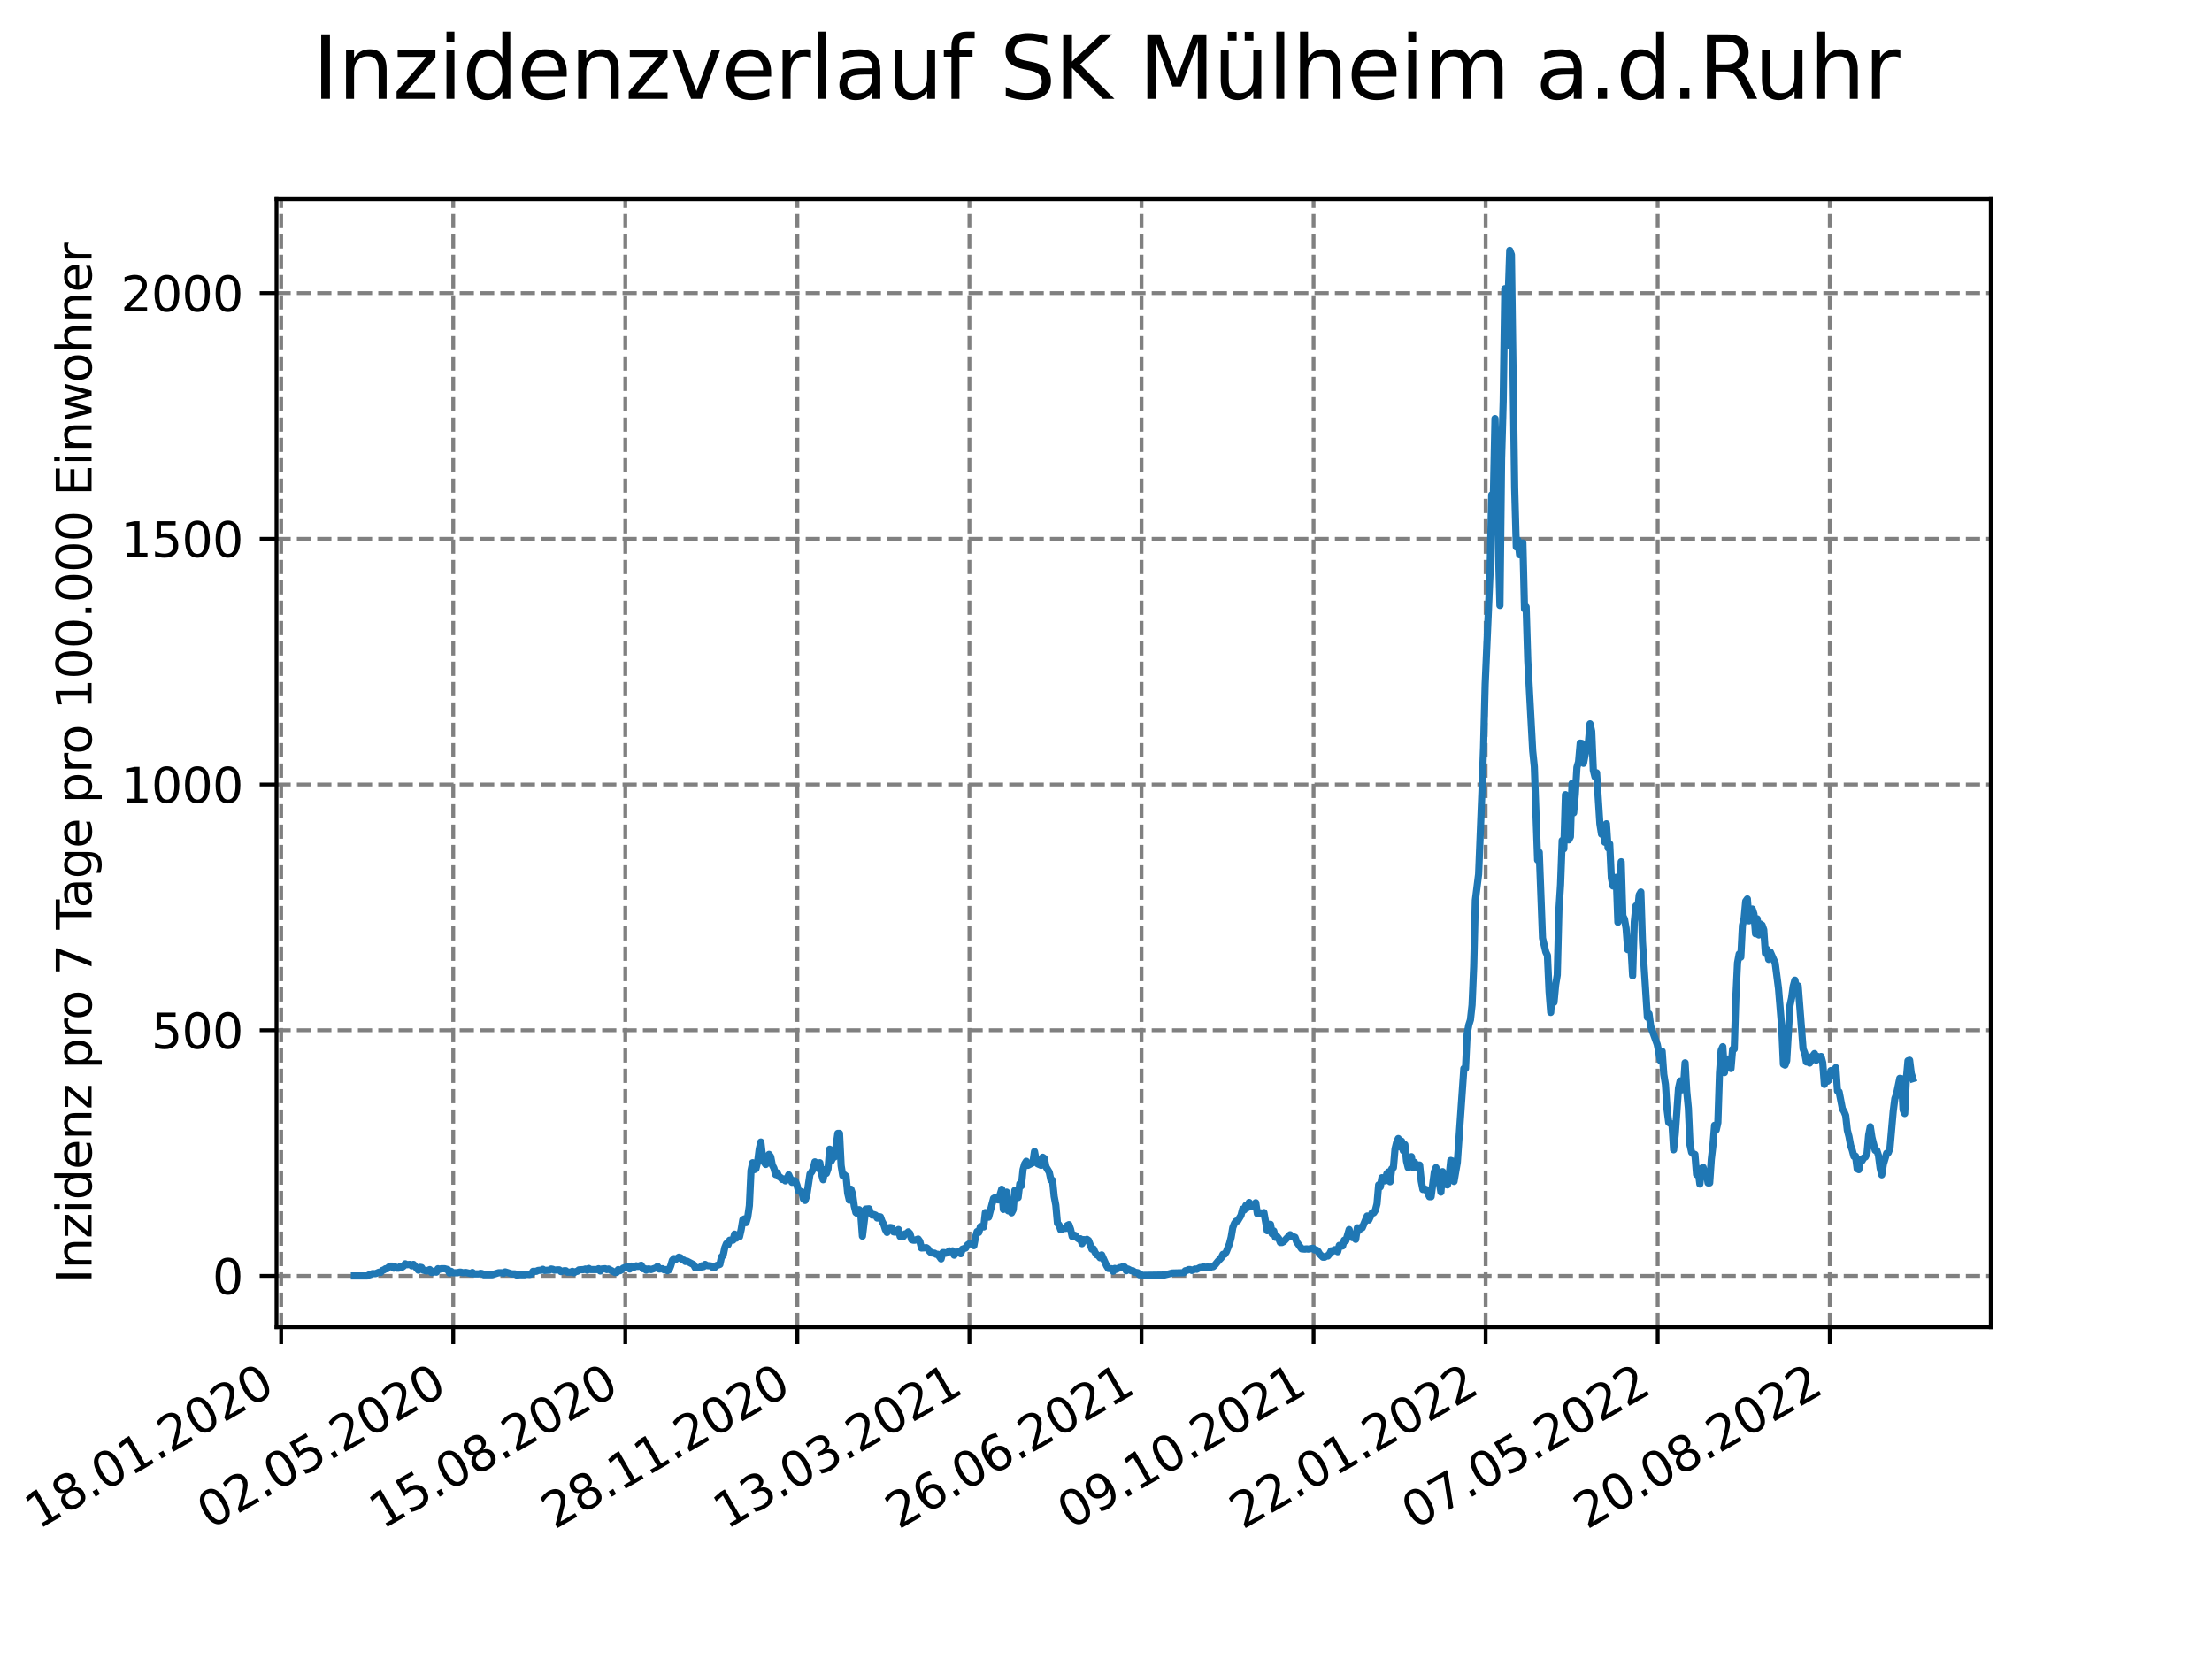 <?xml version="1.0" encoding="utf-8" standalone="no"?>
<!DOCTYPE svg PUBLIC "-//W3C//DTD SVG 1.1//EN"
  "http://www.w3.org/Graphics/SVG/1.1/DTD/svg11.dtd">
<svg xmlns:xlink="http://www.w3.org/1999/xlink" width="460.8pt" height="345.6pt" viewBox="0 0 460.8 345.6" xmlns="http://www.w3.org/2000/svg" version="1.1">
 <defs>
  <style type="text/css">*{stroke-linejoin: round; stroke-linecap: butt}</style>
 </defs>
 <g id="figure_1">
  <g id="patch_1">
   <path d="M 0 345.6 
L 460.8 345.6 
L 460.8 0 
L 0 0 
z
" style="fill: #ffffff"/>
  </g>
  <g id="axes_1">
   <g id="patch_2">
    <path d="M 57.6 276.48 
L 414.72 276.48 
L 414.72 41.472 
L 57.6 41.472 
z
" style="fill: #ffffff"/>
   </g>
   <g id="matplotlib.axis_1">
    <g id="xtick_1">
     <g id="line2d_1">
      <path d="M 58.57 276.48 
L 58.57 41.472 
" clip-path="url(#p2a1e060ae7)" style="fill: none; stroke-dasharray: 2.96,1.28; stroke-dashoffset: 0; stroke: #808080; stroke-width: 0.8"/>
     </g>
     <g id="line2d_2">
      <defs>
       <path id="m09765add6f" d="M 0 0 
L 0 3.5 
" style="stroke: #000000; stroke-width: 0.8"/>
      </defs>
      <g>
       <use xlink:href="#m09765add6f" x="58.57" y="276.48" style="stroke: #000000; stroke-width: 0.8"/>
      </g>
     </g>
     <g id="text_1">
      <!-- 18.01.2020 -->
      <g transform="translate(7.945 318.689) rotate(-30) scale(0.1 -0.1)">
       <defs>
        <path id="DejaVuSans-31" d="M 794 531 
L 1825 531 
L 1825 4091 
L 703 3866 
L 703 4441 
L 1819 4666 
L 2450 4666 
L 2450 531 
L 3481 531 
L 3481 0 
L 794 0 
L 794 531 
z
" transform="scale(0.016)"/>
        <path id="DejaVuSans-38" d="M 2034 2216 
Q 1584 2216 1326 1975 
Q 1069 1734 1069 1313 
Q 1069 891 1326 650 
Q 1584 409 2034 409 
Q 2484 409 2743 651 
Q 3003 894 3003 1313 
Q 3003 1734 2745 1975 
Q 2488 2216 2034 2216 
z
M 1403 2484 
Q 997 2584 770 2862 
Q 544 3141 544 3541 
Q 544 4100 942 4425 
Q 1341 4750 2034 4750 
Q 2731 4750 3128 4425 
Q 3525 4100 3525 3541 
Q 3525 3141 3298 2862 
Q 3072 2584 2669 2484 
Q 3125 2378 3379 2068 
Q 3634 1759 3634 1313 
Q 3634 634 3220 271 
Q 2806 -91 2034 -91 
Q 1263 -91 848 271 
Q 434 634 434 1313 
Q 434 1759 690 2068 
Q 947 2378 1403 2484 
z
M 1172 3481 
Q 1172 3119 1398 2916 
Q 1625 2713 2034 2713 
Q 2441 2713 2670 2916 
Q 2900 3119 2900 3481 
Q 2900 3844 2670 4047 
Q 2441 4250 2034 4250 
Q 1625 4250 1398 4047 
Q 1172 3844 1172 3481 
z
" transform="scale(0.016)"/>
        <path id="DejaVuSans-2e" d="M 684 794 
L 1344 794 
L 1344 0 
L 684 0 
L 684 794 
z
" transform="scale(0.016)"/>
        <path id="DejaVuSans-30" d="M 2034 4250 
Q 1547 4250 1301 3770 
Q 1056 3291 1056 2328 
Q 1056 1369 1301 889 
Q 1547 409 2034 409 
Q 2525 409 2770 889 
Q 3016 1369 3016 2328 
Q 3016 3291 2770 3770 
Q 2525 4250 2034 4250 
z
M 2034 4750 
Q 2819 4750 3233 4129 
Q 3647 3509 3647 2328 
Q 3647 1150 3233 529 
Q 2819 -91 2034 -91 
Q 1250 -91 836 529 
Q 422 1150 422 2328 
Q 422 3509 836 4129 
Q 1250 4750 2034 4750 
z
" transform="scale(0.016)"/>
        <path id="DejaVuSans-32" d="M 1228 531 
L 3431 531 
L 3431 0 
L 469 0 
L 469 531 
Q 828 903 1448 1529 
Q 2069 2156 2228 2338 
Q 2531 2678 2651 2914 
Q 2772 3150 2772 3378 
Q 2772 3750 2511 3984 
Q 2250 4219 1831 4219 
Q 1534 4219 1204 4116 
Q 875 4013 500 3803 
L 500 4441 
Q 881 4594 1212 4672 
Q 1544 4750 1819 4750 
Q 2544 4750 2975 4387 
Q 3406 4025 3406 3419 
Q 3406 3131 3298 2873 
Q 3191 2616 2906 2266 
Q 2828 2175 2409 1742 
Q 1991 1309 1228 531 
z
" transform="scale(0.016)"/>
       </defs>
       <use xlink:href="#DejaVuSans-31"/>
       <use xlink:href="#DejaVuSans-38" x="63.623"/>
       <use xlink:href="#DejaVuSans-2e" x="127.246"/>
       <use xlink:href="#DejaVuSans-30" x="159.033"/>
       <use xlink:href="#DejaVuSans-31" x="222.656"/>
       <use xlink:href="#DejaVuSans-2e" x="286.279"/>
       <use xlink:href="#DejaVuSans-32" x="318.066"/>
       <use xlink:href="#DejaVuSans-30" x="381.689"/>
       <use xlink:href="#DejaVuSans-32" x="445.312"/>
       <use xlink:href="#DejaVuSans-30" x="508.936"/>
      </g>
     </g>
    </g>
    <g id="xtick_2">
     <g id="line2d_3">
      <path d="M 94.415 276.48 
L 94.415 41.472 
" clip-path="url(#p2a1e060ae7)" style="fill: none; stroke-dasharray: 2.96,1.28; stroke-dashoffset: 0; stroke: #808080; stroke-width: 0.8"/>
     </g>
     <g id="line2d_4">
      <g>
       <use xlink:href="#m09765add6f" x="94.415" y="276.48" style="stroke: #000000; stroke-width: 0.8"/>
      </g>
     </g>
     <g id="text_2">
      <!-- 02.05.2020 -->
      <g transform="translate(43.79 318.689) rotate(-30) scale(0.1 -0.1)">
       <defs>
        <path id="DejaVuSans-35" d="M 691 4666 
L 3169 4666 
L 3169 4134 
L 1269 4134 
L 1269 2991 
Q 1406 3038 1543 3061 
Q 1681 3084 1819 3084 
Q 2600 3084 3056 2656 
Q 3513 2228 3513 1497 
Q 3513 744 3044 326 
Q 2575 -91 1722 -91 
Q 1428 -91 1123 -41 
Q 819 9 494 109 
L 494 744 
Q 775 591 1075 516 
Q 1375 441 1709 441 
Q 2250 441 2565 725 
Q 2881 1009 2881 1497 
Q 2881 1984 2565 2268 
Q 2250 2553 1709 2553 
Q 1456 2553 1204 2497 
Q 953 2441 691 2322 
L 691 4666 
z
" transform="scale(0.016)"/>
       </defs>
       <use xlink:href="#DejaVuSans-30"/>
       <use xlink:href="#DejaVuSans-32" x="63.623"/>
       <use xlink:href="#DejaVuSans-2e" x="127.246"/>
       <use xlink:href="#DejaVuSans-30" x="159.033"/>
       <use xlink:href="#DejaVuSans-35" x="222.656"/>
       <use xlink:href="#DejaVuSans-2e" x="286.279"/>
       <use xlink:href="#DejaVuSans-32" x="318.066"/>
       <use xlink:href="#DejaVuSans-30" x="381.689"/>
       <use xlink:href="#DejaVuSans-32" x="445.312"/>
       <use xlink:href="#DejaVuSans-30" x="508.936"/>
      </g>
     </g>
    </g>
    <g id="xtick_3">
     <g id="line2d_5">
      <path d="M 130.26 276.48 
L 130.26 41.472 
" clip-path="url(#p2a1e060ae7)" style="fill: none; stroke-dasharray: 2.96,1.28; stroke-dashoffset: 0; stroke: #808080; stroke-width: 0.8"/>
     </g>
     <g id="line2d_6">
      <g>
       <use xlink:href="#m09765add6f" x="130.26" y="276.48" style="stroke: #000000; stroke-width: 0.8"/>
      </g>
     </g>
     <g id="text_3">
      <!-- 15.08.2020 -->
      <g transform="translate(79.635 318.689) rotate(-30) scale(0.1 -0.1)">
       <use xlink:href="#DejaVuSans-31"/>
       <use xlink:href="#DejaVuSans-35" x="63.623"/>
       <use xlink:href="#DejaVuSans-2e" x="127.246"/>
       <use xlink:href="#DejaVuSans-30" x="159.033"/>
       <use xlink:href="#DejaVuSans-38" x="222.656"/>
       <use xlink:href="#DejaVuSans-2e" x="286.279"/>
       <use xlink:href="#DejaVuSans-32" x="318.066"/>
       <use xlink:href="#DejaVuSans-30" x="381.689"/>
       <use xlink:href="#DejaVuSans-32" x="445.312"/>
       <use xlink:href="#DejaVuSans-30" x="508.936"/>
      </g>
     </g>
    </g>
    <g id="xtick_4">
     <g id="line2d_7">
      <path d="M 166.106 276.48 
L 166.106 41.472 
" clip-path="url(#p2a1e060ae7)" style="fill: none; stroke-dasharray: 2.96,1.28; stroke-dashoffset: 0; stroke: #808080; stroke-width: 0.8"/>
     </g>
     <g id="line2d_8">
      <g>
       <use xlink:href="#m09765add6f" x="166.106" y="276.48" style="stroke: #000000; stroke-width: 0.8"/>
      </g>
     </g>
     <g id="text_4">
      <!-- 28.11.2020 -->
      <g transform="translate(115.48 318.689) rotate(-30) scale(0.1 -0.1)">
       <use xlink:href="#DejaVuSans-32"/>
       <use xlink:href="#DejaVuSans-38" x="63.623"/>
       <use xlink:href="#DejaVuSans-2e" x="127.246"/>
       <use xlink:href="#DejaVuSans-31" x="159.033"/>
       <use xlink:href="#DejaVuSans-31" x="222.656"/>
       <use xlink:href="#DejaVuSans-2e" x="286.279"/>
       <use xlink:href="#DejaVuSans-32" x="318.066"/>
       <use xlink:href="#DejaVuSans-30" x="381.689"/>
       <use xlink:href="#DejaVuSans-32" x="445.312"/>
       <use xlink:href="#DejaVuSans-30" x="508.936"/>
      </g>
     </g>
    </g>
    <g id="xtick_5">
     <g id="line2d_9">
      <path d="M 201.951 276.48 
L 201.951 41.472 
" clip-path="url(#p2a1e060ae7)" style="fill: none; stroke-dasharray: 2.96,1.28; stroke-dashoffset: 0; stroke: #808080; stroke-width: 0.8"/>
     </g>
     <g id="line2d_10">
      <g>
       <use xlink:href="#m09765add6f" x="201.951" y="276.48" style="stroke: #000000; stroke-width: 0.8"/>
      </g>
     </g>
     <g id="text_5">
      <!-- 13.03.2021 -->
      <g transform="translate(151.325 318.689) rotate(-30) scale(0.1 -0.1)">
       <defs>
        <path id="DejaVuSans-33" d="M 2597 2516 
Q 3050 2419 3304 2112 
Q 3559 1806 3559 1356 
Q 3559 666 3084 287 
Q 2609 -91 1734 -91 
Q 1441 -91 1130 -33 
Q 819 25 488 141 
L 488 750 
Q 750 597 1062 519 
Q 1375 441 1716 441 
Q 2309 441 2620 675 
Q 2931 909 2931 1356 
Q 2931 1769 2642 2001 
Q 2353 2234 1838 2234 
L 1294 2234 
L 1294 2753 
L 1863 2753 
Q 2328 2753 2575 2939 
Q 2822 3125 2822 3475 
Q 2822 3834 2567 4026 
Q 2313 4219 1838 4219 
Q 1578 4219 1281 4162 
Q 984 4106 628 3988 
L 628 4550 
Q 988 4650 1302 4700 
Q 1616 4750 1894 4750 
Q 2613 4750 3031 4423 
Q 3450 4097 3450 3541 
Q 3450 3153 3228 2886 
Q 3006 2619 2597 2516 
z
" transform="scale(0.016)"/>
       </defs>
       <use xlink:href="#DejaVuSans-31"/>
       <use xlink:href="#DejaVuSans-33" x="63.623"/>
       <use xlink:href="#DejaVuSans-2e" x="127.246"/>
       <use xlink:href="#DejaVuSans-30" x="159.033"/>
       <use xlink:href="#DejaVuSans-33" x="222.656"/>
       <use xlink:href="#DejaVuSans-2e" x="286.279"/>
       <use xlink:href="#DejaVuSans-32" x="318.066"/>
       <use xlink:href="#DejaVuSans-30" x="381.689"/>
       <use xlink:href="#DejaVuSans-32" x="445.312"/>
       <use xlink:href="#DejaVuSans-31" x="508.936"/>
      </g>
     </g>
    </g>
    <g id="xtick_6">
     <g id="line2d_11">
      <path d="M 237.796 276.48 
L 237.796 41.472 
" clip-path="url(#p2a1e060ae7)" style="fill: none; stroke-dasharray: 2.96,1.28; stroke-dashoffset: 0; stroke: #808080; stroke-width: 0.8"/>
     </g>
     <g id="line2d_12">
      <g>
       <use xlink:href="#m09765add6f" x="237.796" y="276.48" style="stroke: #000000; stroke-width: 0.8"/>
      </g>
     </g>
     <g id="text_6">
      <!-- 26.06.2021 -->
      <g transform="translate(187.171 318.689) rotate(-30) scale(0.1 -0.1)">
       <defs>
        <path id="DejaVuSans-36" d="M 2113 2584 
Q 1688 2584 1439 2293 
Q 1191 2003 1191 1497 
Q 1191 994 1439 701 
Q 1688 409 2113 409 
Q 2538 409 2786 701 
Q 3034 994 3034 1497 
Q 3034 2003 2786 2293 
Q 2538 2584 2113 2584 
z
M 3366 4563 
L 3366 3988 
Q 3128 4100 2886 4159 
Q 2644 4219 2406 4219 
Q 1781 4219 1451 3797 
Q 1122 3375 1075 2522 
Q 1259 2794 1537 2939 
Q 1816 3084 2150 3084 
Q 2853 3084 3261 2657 
Q 3669 2231 3669 1497 
Q 3669 778 3244 343 
Q 2819 -91 2113 -91 
Q 1303 -91 875 529 
Q 447 1150 447 2328 
Q 447 3434 972 4092 
Q 1497 4750 2381 4750 
Q 2619 4750 2861 4703 
Q 3103 4656 3366 4563 
z
" transform="scale(0.016)"/>
       </defs>
       <use xlink:href="#DejaVuSans-32"/>
       <use xlink:href="#DejaVuSans-36" x="63.623"/>
       <use xlink:href="#DejaVuSans-2e" x="127.246"/>
       <use xlink:href="#DejaVuSans-30" x="159.033"/>
       <use xlink:href="#DejaVuSans-36" x="222.656"/>
       <use xlink:href="#DejaVuSans-2e" x="286.279"/>
       <use xlink:href="#DejaVuSans-32" x="318.066"/>
       <use xlink:href="#DejaVuSans-30" x="381.689"/>
       <use xlink:href="#DejaVuSans-32" x="445.312"/>
       <use xlink:href="#DejaVuSans-31" x="508.936"/>
      </g>
     </g>
    </g>
    <g id="xtick_7">
     <g id="line2d_13">
      <path d="M 273.641 276.48 
L 273.641 41.472 
" clip-path="url(#p2a1e060ae7)" style="fill: none; stroke-dasharray: 2.96,1.28; stroke-dashoffset: 0; stroke: #808080; stroke-width: 0.8"/>
     </g>
     <g id="line2d_14">
      <g>
       <use xlink:href="#m09765add6f" x="273.641" y="276.48" style="stroke: #000000; stroke-width: 0.8"/>
      </g>
     </g>
     <g id="text_7">
      <!-- 09.10.2021 -->
      <g transform="translate(223.016 318.689) rotate(-30) scale(0.1 -0.1)">
       <defs>
        <path id="DejaVuSans-39" d="M 703 97 
L 703 672 
Q 941 559 1184 500 
Q 1428 441 1663 441 
Q 2288 441 2617 861 
Q 2947 1281 2994 2138 
Q 2813 1869 2534 1725 
Q 2256 1581 1919 1581 
Q 1219 1581 811 2004 
Q 403 2428 403 3163 
Q 403 3881 828 4315 
Q 1253 4750 1959 4750 
Q 2769 4750 3195 4129 
Q 3622 3509 3622 2328 
Q 3622 1225 3098 567 
Q 2575 -91 1691 -91 
Q 1453 -91 1209 -44 
Q 966 3 703 97 
z
M 1959 2075 
Q 2384 2075 2632 2365 
Q 2881 2656 2881 3163 
Q 2881 3666 2632 3958 
Q 2384 4250 1959 4250 
Q 1534 4250 1286 3958 
Q 1038 3666 1038 3163 
Q 1038 2656 1286 2365 
Q 1534 2075 1959 2075 
z
" transform="scale(0.016)"/>
       </defs>
       <use xlink:href="#DejaVuSans-30"/>
       <use xlink:href="#DejaVuSans-39" x="63.623"/>
       <use xlink:href="#DejaVuSans-2e" x="127.246"/>
       <use xlink:href="#DejaVuSans-31" x="159.033"/>
       <use xlink:href="#DejaVuSans-30" x="222.656"/>
       <use xlink:href="#DejaVuSans-2e" x="286.279"/>
       <use xlink:href="#DejaVuSans-32" x="318.066"/>
       <use xlink:href="#DejaVuSans-30" x="381.689"/>
       <use xlink:href="#DejaVuSans-32" x="445.312"/>
       <use xlink:href="#DejaVuSans-31" x="508.936"/>
      </g>
     </g>
    </g>
    <g id="xtick_8">
     <g id="line2d_15">
      <path d="M 309.486 276.48 
L 309.486 41.472 
" clip-path="url(#p2a1e060ae7)" style="fill: none; stroke-dasharray: 2.96,1.28; stroke-dashoffset: 0; stroke: #808080; stroke-width: 0.8"/>
     </g>
     <g id="line2d_16">
      <g>
       <use xlink:href="#m09765add6f" x="309.486" y="276.48" style="stroke: #000000; stroke-width: 0.8"/>
      </g>
     </g>
     <g id="text_8">
      <!-- 22.01.2022 -->
      <g transform="translate(258.861 318.689) rotate(-30) scale(0.1 -0.1)">
       <use xlink:href="#DejaVuSans-32"/>
       <use xlink:href="#DejaVuSans-32" x="63.623"/>
       <use xlink:href="#DejaVuSans-2e" x="127.246"/>
       <use xlink:href="#DejaVuSans-30" x="159.033"/>
       <use xlink:href="#DejaVuSans-31" x="222.656"/>
       <use xlink:href="#DejaVuSans-2e" x="286.279"/>
       <use xlink:href="#DejaVuSans-32" x="318.066"/>
       <use xlink:href="#DejaVuSans-30" x="381.689"/>
       <use xlink:href="#DejaVuSans-32" x="445.312"/>
       <use xlink:href="#DejaVuSans-32" x="508.936"/>
      </g>
     </g>
    </g>
    <g id="xtick_9">
     <g id="line2d_17">
      <path d="M 345.331 276.48 
L 345.331 41.472 
" clip-path="url(#p2a1e060ae7)" style="fill: none; stroke-dasharray: 2.96,1.28; stroke-dashoffset: 0; stroke: #808080; stroke-width: 0.8"/>
     </g>
     <g id="line2d_18">
      <g>
       <use xlink:href="#m09765add6f" x="345.331" y="276.48" style="stroke: #000000; stroke-width: 0.8"/>
      </g>
     </g>
     <g id="text_9">
      <!-- 07.05.2022 -->
      <g transform="translate(294.706 318.689) rotate(-30) scale(0.1 -0.1)">
       <defs>
        <path id="DejaVuSans-37" d="M 525 4666 
L 3525 4666 
L 3525 4397 
L 1831 0 
L 1172 0 
L 2766 4134 
L 525 4134 
L 525 4666 
z
" transform="scale(0.016)"/>
       </defs>
       <use xlink:href="#DejaVuSans-30"/>
       <use xlink:href="#DejaVuSans-37" x="63.623"/>
       <use xlink:href="#DejaVuSans-2e" x="127.246"/>
       <use xlink:href="#DejaVuSans-30" x="159.033"/>
       <use xlink:href="#DejaVuSans-35" x="222.656"/>
       <use xlink:href="#DejaVuSans-2e" x="286.279"/>
       <use xlink:href="#DejaVuSans-32" x="318.066"/>
       <use xlink:href="#DejaVuSans-30" x="381.689"/>
       <use xlink:href="#DejaVuSans-32" x="445.312"/>
       <use xlink:href="#DejaVuSans-32" x="508.936"/>
      </g>
     </g>
    </g>
    <g id="xtick_10">
     <g id="line2d_19">
      <path d="M 381.176 276.48 
L 381.176 41.472 
" clip-path="url(#p2a1e060ae7)" style="fill: none; stroke-dasharray: 2.96,1.28; stroke-dashoffset: 0; stroke: #808080; stroke-width: 0.8"/>
     </g>
     <g id="line2d_20">
      <g>
       <use xlink:href="#m09765add6f" x="381.176" y="276.48" style="stroke: #000000; stroke-width: 0.8"/>
      </g>
     </g>
     <g id="text_10">
      <!-- 20.08.2022 -->
      <g transform="translate(330.551 318.689) rotate(-30) scale(0.1 -0.1)">
       <use xlink:href="#DejaVuSans-32"/>
       <use xlink:href="#DejaVuSans-30" x="63.623"/>
       <use xlink:href="#DejaVuSans-2e" x="127.246"/>
       <use xlink:href="#DejaVuSans-30" x="159.033"/>
       <use xlink:href="#DejaVuSans-38" x="222.656"/>
       <use xlink:href="#DejaVuSans-2e" x="286.279"/>
       <use xlink:href="#DejaVuSans-32" x="318.066"/>
       <use xlink:href="#DejaVuSans-30" x="381.689"/>
       <use xlink:href="#DejaVuSans-32" x="445.312"/>
       <use xlink:href="#DejaVuSans-32" x="508.936"/>
      </g>
     </g>
    </g>
   </g>
   <g id="matplotlib.axis_2">
    <g id="ytick_1">
     <g id="line2d_21">
      <path d="M 57.6 265.798 
L 414.72 265.798 
" clip-path="url(#p2a1e060ae7)" style="fill: none; stroke-dasharray: 2.96,1.28; stroke-dashoffset: 0; stroke: #808080; stroke-width: 0.8"/>
     </g>
     <g id="line2d_22">
      <defs>
       <path id="m7233c51cdd" d="M 0 0 
L -3.5 0 
" style="stroke: #000000; stroke-width: 0.8"/>
      </defs>
      <g>
       <use xlink:href="#m7233c51cdd" x="57.6" y="265.798" style="stroke: #000000; stroke-width: 0.8"/>
      </g>
     </g>
     <g id="text_11">
      <!-- 0 -->
      <g transform="translate(44.237 269.597) scale(0.1 -0.1)">
       <use xlink:href="#DejaVuSans-30"/>
      </g>
     </g>
    </g>
    <g id="ytick_2">
     <g id="line2d_23">
      <path d="M 57.6 214.612 
L 414.72 214.612 
" clip-path="url(#p2a1e060ae7)" style="fill: none; stroke-dasharray: 2.96,1.28; stroke-dashoffset: 0; stroke: #808080; stroke-width: 0.8"/>
     </g>
     <g id="line2d_24">
      <g>
       <use xlink:href="#m7233c51cdd" x="57.6" y="214.612" style="stroke: #000000; stroke-width: 0.8"/>
      </g>
     </g>
     <g id="text_12">
      <!-- 500 -->
      <g transform="translate(31.512 218.411) scale(0.1 -0.1)">
       <use xlink:href="#DejaVuSans-35"/>
       <use xlink:href="#DejaVuSans-30" x="63.623"/>
       <use xlink:href="#DejaVuSans-30" x="127.246"/>
      </g>
     </g>
    </g>
    <g id="ytick_3">
     <g id="line2d_25">
      <path d="M 57.6 163.426 
L 414.72 163.426 
" clip-path="url(#p2a1e060ae7)" style="fill: none; stroke-dasharray: 2.96,1.28; stroke-dashoffset: 0; stroke: #808080; stroke-width: 0.8"/>
     </g>
     <g id="line2d_26">
      <g>
       <use xlink:href="#m7233c51cdd" x="57.6" y="163.426" style="stroke: #000000; stroke-width: 0.8"/>
      </g>
     </g>
     <g id="text_13">
      <!-- 1000 -->
      <g transform="translate(25.15 167.226) scale(0.1 -0.1)">
       <use xlink:href="#DejaVuSans-31"/>
       <use xlink:href="#DejaVuSans-30" x="63.623"/>
       <use xlink:href="#DejaVuSans-30" x="127.246"/>
       <use xlink:href="#DejaVuSans-30" x="190.869"/>
      </g>
     </g>
    </g>
    <g id="ytick_4">
     <g id="line2d_27">
      <path d="M 57.6 112.241 
L 414.72 112.241 
" clip-path="url(#p2a1e060ae7)" style="fill: none; stroke-dasharray: 2.96,1.28; stroke-dashoffset: 0; stroke: #808080; stroke-width: 0.8"/>
     </g>
     <g id="line2d_28">
      <g>
       <use xlink:href="#m7233c51cdd" x="57.6" y="112.241" style="stroke: #000000; stroke-width: 0.8"/>
      </g>
     </g>
     <g id="text_14">
      <!-- 1500 -->
      <g transform="translate(25.15 116.04) scale(0.1 -0.1)">
       <use xlink:href="#DejaVuSans-31"/>
       <use xlink:href="#DejaVuSans-35" x="63.623"/>
       <use xlink:href="#DejaVuSans-30" x="127.246"/>
       <use xlink:href="#DejaVuSans-30" x="190.869"/>
      </g>
     </g>
    </g>
    <g id="ytick_5">
     <g id="line2d_29">
      <path d="M 57.6 61.055 
L 414.72 61.055 
" clip-path="url(#p2a1e060ae7)" style="fill: none; stroke-dasharray: 2.96,1.28; stroke-dashoffset: 0; stroke: #808080; stroke-width: 0.8"/>
     </g>
     <g id="line2d_30">
      <g>
       <use xlink:href="#m7233c51cdd" x="57.6" y="61.055" style="stroke: #000000; stroke-width: 0.8"/>
      </g>
     </g>
     <g id="text_15">
      <!-- 2000 -->
      <g transform="translate(25.15 64.854) scale(0.1 -0.1)">
       <use xlink:href="#DejaVuSans-32"/>
       <use xlink:href="#DejaVuSans-30" x="63.623"/>
       <use xlink:href="#DejaVuSans-30" x="127.246"/>
       <use xlink:href="#DejaVuSans-30" x="190.869"/>
      </g>
     </g>
    </g>
    <g id="text_16">
     <!-- Inzidenz pro 7 Tage pro 100.000 Einwohner -->
     <g transform="translate(19.07 267.301) rotate(-90) scale(0.1 -0.1)">
      <defs>
       <path id="DejaVuSans-49" d="M 628 4666 
L 1259 4666 
L 1259 0 
L 628 0 
L 628 4666 
z
" transform="scale(0.016)"/>
       <path id="DejaVuSans-6e" d="M 3513 2113 
L 3513 0 
L 2938 0 
L 2938 2094 
Q 2938 2591 2744 2837 
Q 2550 3084 2163 3084 
Q 1697 3084 1428 2787 
Q 1159 2491 1159 1978 
L 1159 0 
L 581 0 
L 581 3500 
L 1159 3500 
L 1159 2956 
Q 1366 3272 1645 3428 
Q 1925 3584 2291 3584 
Q 2894 3584 3203 3211 
Q 3513 2838 3513 2113 
z
" transform="scale(0.016)"/>
       <path id="DejaVuSans-7a" d="M 353 3500 
L 3084 3500 
L 3084 2975 
L 922 459 
L 3084 459 
L 3084 0 
L 275 0 
L 275 525 
L 2438 3041 
L 353 3041 
L 353 3500 
z
" transform="scale(0.016)"/>
       <path id="DejaVuSans-69" d="M 603 3500 
L 1178 3500 
L 1178 0 
L 603 0 
L 603 3500 
z
M 603 4863 
L 1178 4863 
L 1178 4134 
L 603 4134 
L 603 4863 
z
" transform="scale(0.016)"/>
       <path id="DejaVuSans-64" d="M 2906 2969 
L 2906 4863 
L 3481 4863 
L 3481 0 
L 2906 0 
L 2906 525 
Q 2725 213 2448 61 
Q 2172 -91 1784 -91 
Q 1150 -91 751 415 
Q 353 922 353 1747 
Q 353 2572 751 3078 
Q 1150 3584 1784 3584 
Q 2172 3584 2448 3432 
Q 2725 3281 2906 2969 
z
M 947 1747 
Q 947 1113 1208 752 
Q 1469 391 1925 391 
Q 2381 391 2643 752 
Q 2906 1113 2906 1747 
Q 2906 2381 2643 2742 
Q 2381 3103 1925 3103 
Q 1469 3103 1208 2742 
Q 947 2381 947 1747 
z
" transform="scale(0.016)"/>
       <path id="DejaVuSans-65" d="M 3597 1894 
L 3597 1613 
L 953 1613 
Q 991 1019 1311 708 
Q 1631 397 2203 397 
Q 2534 397 2845 478 
Q 3156 559 3463 722 
L 3463 178 
Q 3153 47 2828 -22 
Q 2503 -91 2169 -91 
Q 1331 -91 842 396 
Q 353 884 353 1716 
Q 353 2575 817 3079 
Q 1281 3584 2069 3584 
Q 2775 3584 3186 3129 
Q 3597 2675 3597 1894 
z
M 3022 2063 
Q 3016 2534 2758 2815 
Q 2500 3097 2075 3097 
Q 1594 3097 1305 2825 
Q 1016 2553 972 2059 
L 3022 2063 
z
" transform="scale(0.016)"/>
       <path id="DejaVuSans-20" transform="scale(0.016)"/>
       <path id="DejaVuSans-70" d="M 1159 525 
L 1159 -1331 
L 581 -1331 
L 581 3500 
L 1159 3500 
L 1159 2969 
Q 1341 3281 1617 3432 
Q 1894 3584 2278 3584 
Q 2916 3584 3314 3078 
Q 3713 2572 3713 1747 
Q 3713 922 3314 415 
Q 2916 -91 2278 -91 
Q 1894 -91 1617 61 
Q 1341 213 1159 525 
z
M 3116 1747 
Q 3116 2381 2855 2742 
Q 2594 3103 2138 3103 
Q 1681 3103 1420 2742 
Q 1159 2381 1159 1747 
Q 1159 1113 1420 752 
Q 1681 391 2138 391 
Q 2594 391 2855 752 
Q 3116 1113 3116 1747 
z
" transform="scale(0.016)"/>
       <path id="DejaVuSans-72" d="M 2631 2963 
Q 2534 3019 2420 3045 
Q 2306 3072 2169 3072 
Q 1681 3072 1420 2755 
Q 1159 2438 1159 1844 
L 1159 0 
L 581 0 
L 581 3500 
L 1159 3500 
L 1159 2956 
Q 1341 3275 1631 3429 
Q 1922 3584 2338 3584 
Q 2397 3584 2469 3576 
Q 2541 3569 2628 3553 
L 2631 2963 
z
" transform="scale(0.016)"/>
       <path id="DejaVuSans-6f" d="M 1959 3097 
Q 1497 3097 1228 2736 
Q 959 2375 959 1747 
Q 959 1119 1226 758 
Q 1494 397 1959 397 
Q 2419 397 2687 759 
Q 2956 1122 2956 1747 
Q 2956 2369 2687 2733 
Q 2419 3097 1959 3097 
z
M 1959 3584 
Q 2709 3584 3137 3096 
Q 3566 2609 3566 1747 
Q 3566 888 3137 398 
Q 2709 -91 1959 -91 
Q 1206 -91 779 398 
Q 353 888 353 1747 
Q 353 2609 779 3096 
Q 1206 3584 1959 3584 
z
" transform="scale(0.016)"/>
       <path id="DejaVuSans-54" d="M -19 4666 
L 3928 4666 
L 3928 4134 
L 2272 4134 
L 2272 0 
L 1638 0 
L 1638 4134 
L -19 4134 
L -19 4666 
z
" transform="scale(0.016)"/>
       <path id="DejaVuSans-61" d="M 2194 1759 
Q 1497 1759 1228 1600 
Q 959 1441 959 1056 
Q 959 750 1161 570 
Q 1363 391 1709 391 
Q 2188 391 2477 730 
Q 2766 1069 2766 1631 
L 2766 1759 
L 2194 1759 
z
M 3341 1997 
L 3341 0 
L 2766 0 
L 2766 531 
Q 2569 213 2275 61 
Q 1981 -91 1556 -91 
Q 1019 -91 701 211 
Q 384 513 384 1019 
Q 384 1609 779 1909 
Q 1175 2209 1959 2209 
L 2766 2209 
L 2766 2266 
Q 2766 2663 2505 2880 
Q 2244 3097 1772 3097 
Q 1472 3097 1187 3025 
Q 903 2953 641 2809 
L 641 3341 
Q 956 3463 1253 3523 
Q 1550 3584 1831 3584 
Q 2591 3584 2966 3190 
Q 3341 2797 3341 1997 
z
" transform="scale(0.016)"/>
       <path id="DejaVuSans-67" d="M 2906 1791 
Q 2906 2416 2648 2759 
Q 2391 3103 1925 3103 
Q 1463 3103 1205 2759 
Q 947 2416 947 1791 
Q 947 1169 1205 825 
Q 1463 481 1925 481 
Q 2391 481 2648 825 
Q 2906 1169 2906 1791 
z
M 3481 434 
Q 3481 -459 3084 -895 
Q 2688 -1331 1869 -1331 
Q 1566 -1331 1297 -1286 
Q 1028 -1241 775 -1147 
L 775 -588 
Q 1028 -725 1275 -790 
Q 1522 -856 1778 -856 
Q 2344 -856 2625 -561 
Q 2906 -266 2906 331 
L 2906 616 
Q 2728 306 2450 153 
Q 2172 0 1784 0 
Q 1141 0 747 490 
Q 353 981 353 1791 
Q 353 2603 747 3093 
Q 1141 3584 1784 3584 
Q 2172 3584 2450 3431 
Q 2728 3278 2906 2969 
L 2906 3500 
L 3481 3500 
L 3481 434 
z
" transform="scale(0.016)"/>
       <path id="DejaVuSans-45" d="M 628 4666 
L 3578 4666 
L 3578 4134 
L 1259 4134 
L 1259 2753 
L 3481 2753 
L 3481 2222 
L 1259 2222 
L 1259 531 
L 3634 531 
L 3634 0 
L 628 0 
L 628 4666 
z
" transform="scale(0.016)"/>
       <path id="DejaVuSans-77" d="M 269 3500 
L 844 3500 
L 1563 769 
L 2278 3500 
L 2956 3500 
L 3675 769 
L 4391 3500 
L 4966 3500 
L 4050 0 
L 3372 0 
L 2619 2869 
L 1863 0 
L 1184 0 
L 269 3500 
z
" transform="scale(0.016)"/>
       <path id="DejaVuSans-68" d="M 3513 2113 
L 3513 0 
L 2938 0 
L 2938 2094 
Q 2938 2591 2744 2837 
Q 2550 3084 2163 3084 
Q 1697 3084 1428 2787 
Q 1159 2491 1159 1978 
L 1159 0 
L 581 0 
L 581 4863 
L 1159 4863 
L 1159 2956 
Q 1366 3272 1645 3428 
Q 1925 3584 2291 3584 
Q 2894 3584 3203 3211 
Q 3513 2838 3513 2113 
z
" transform="scale(0.016)"/>
      </defs>
      <use xlink:href="#DejaVuSans-49"/>
      <use xlink:href="#DejaVuSans-6e" x="29.492"/>
      <use xlink:href="#DejaVuSans-7a" x="92.871"/>
      <use xlink:href="#DejaVuSans-69" x="145.361"/>
      <use xlink:href="#DejaVuSans-64" x="173.145"/>
      <use xlink:href="#DejaVuSans-65" x="236.621"/>
      <use xlink:href="#DejaVuSans-6e" x="298.145"/>
      <use xlink:href="#DejaVuSans-7a" x="361.523"/>
      <use xlink:href="#DejaVuSans-20" x="414.014"/>
      <use xlink:href="#DejaVuSans-70" x="445.801"/>
      <use xlink:href="#DejaVuSans-72" x="509.277"/>
      <use xlink:href="#DejaVuSans-6f" x="548.141"/>
      <use xlink:href="#DejaVuSans-20" x="609.322"/>
      <use xlink:href="#DejaVuSans-37" x="641.109"/>
      <use xlink:href="#DejaVuSans-20" x="704.732"/>
      <use xlink:href="#DejaVuSans-54" x="736.52"/>
      <use xlink:href="#DejaVuSans-61" x="781.104"/>
      <use xlink:href="#DejaVuSans-67" x="842.383"/>
      <use xlink:href="#DejaVuSans-65" x="905.859"/>
      <use xlink:href="#DejaVuSans-20" x="967.383"/>
      <use xlink:href="#DejaVuSans-70" x="999.17"/>
      <use xlink:href="#DejaVuSans-72" x="1062.646"/>
      <use xlink:href="#DejaVuSans-6f" x="1101.51"/>
      <use xlink:href="#DejaVuSans-20" x="1162.691"/>
      <use xlink:href="#DejaVuSans-31" x="1194.479"/>
      <use xlink:href="#DejaVuSans-30" x="1258.102"/>
      <use xlink:href="#DejaVuSans-30" x="1321.725"/>
      <use xlink:href="#DejaVuSans-2e" x="1385.348"/>
      <use xlink:href="#DejaVuSans-30" x="1417.135"/>
      <use xlink:href="#DejaVuSans-30" x="1480.758"/>
      <use xlink:href="#DejaVuSans-30" x="1544.381"/>
      <use xlink:href="#DejaVuSans-20" x="1608.004"/>
      <use xlink:href="#DejaVuSans-45" x="1639.791"/>
      <use xlink:href="#DejaVuSans-69" x="1702.975"/>
      <use xlink:href="#DejaVuSans-6e" x="1730.758"/>
      <use xlink:href="#DejaVuSans-77" x="1794.137"/>
      <use xlink:href="#DejaVuSans-6f" x="1875.924"/>
      <use xlink:href="#DejaVuSans-68" x="1937.105"/>
      <use xlink:href="#DejaVuSans-6e" x="2000.484"/>
      <use xlink:href="#DejaVuSans-65" x="2063.863"/>
      <use xlink:href="#DejaVuSans-72" x="2125.387"/>
     </g>
    </g>
   </g>
   <g id="line2d_31">
    <path d="M 73.833 265.798 
L 76.564 265.798 
L 76.905 265.558 
L 77.247 265.498 
L 77.588 265.318 
L 78.271 265.318 
L 78.953 265.018 
L 79.295 265.078 
L 79.636 264.658 
L 79.978 264.538 
L 80.319 264.298 
L 80.66 264.298 
L 81.002 263.938 
L 81.343 263.758 
L 81.685 263.758 
L 82.026 264.178 
L 82.367 263.938 
L 82.709 264.178 
L 83.05 264.178 
L 83.391 263.818 
L 83.733 263.998 
L 84.074 263.758 
L 84.416 263.278 
L 84.757 263.458 
L 85.44 263.398 
L 85.781 263.698 
L 86.122 263.398 
L 87.147 264.598 
L 87.488 263.998 
L 87.829 264.058 
L 88.171 264.598 
L 88.854 264.778 
L 89.536 264.478 
L 89.878 265.078 
L 90.219 265.078 
L 90.56 264.778 
L 90.902 265.018 
L 91.243 264.298 
L 91.585 264.418 
L 91.926 264.298 
L 92.609 264.298 
L 93.292 264.478 
L 93.633 265.198 
L 93.974 264.838 
L 94.316 265.138 
L 95.34 265.138 
L 95.681 265.018 
L 96.023 265.018 
L 96.364 265.138 
L 97.047 265.078 
L 98.071 265.318 
L 98.412 265.078 
L 98.754 265.378 
L 99.778 265.378 
L 100.119 265.258 
L 100.461 265.318 
L 100.802 265.558 
L 102.509 265.558 
L 103.874 265.138 
L 104.557 265.138 
L 104.899 265.258 
L 105.24 264.958 
L 106.605 265.378 
L 107.288 265.378 
L 107.63 265.618 
L 108.312 265.558 
L 109.336 265.558 
L 109.678 265.438 
L 110.361 265.498 
L 110.702 265.378 
L 111.043 264.838 
L 111.726 264.838 
L 112.068 264.658 
L 112.75 264.598 
L 113.092 264.418 
L 113.433 264.658 
L 114.457 264.598 
L 114.799 264.358 
L 115.14 264.418 
L 115.481 264.598 
L 116.164 264.538 
L 116.506 264.538 
L 116.847 264.898 
L 117.53 264.718 
L 117.871 264.718 
L 118.212 265.018 
L 118.895 265.018 
L 119.237 264.838 
L 119.578 265.138 
L 119.919 264.898 
L 120.261 264.838 
L 120.602 264.538 
L 121.626 264.478 
L 121.968 264.358 
L 122.309 264.598 
L 122.65 264.238 
L 122.992 264.478 
L 124.357 264.478 
L 124.699 264.298 
L 125.04 264.778 
L 125.381 264.358 
L 126.064 264.298 
L 126.406 264.478 
L 126.747 264.358 
L 128.113 265.078 
L 128.454 265.078 
L 128.795 264.478 
L 129.137 264.718 
L 129.478 264.538 
L 129.819 264.178 
L 130.502 263.938 
L 130.844 263.938 
L 131.185 264.358 
L 131.526 263.758 
L 131.868 263.938 
L 132.209 263.938 
L 132.55 263.698 
L 132.892 263.818 
L 133.575 263.578 
L 133.916 264.298 
L 134.257 264.238 
L 134.599 264.598 
L 134.94 264.358 
L 135.282 264.358 
L 135.623 264.478 
L 136.647 264.118 
L 136.988 263.818 
L 137.33 264.358 
L 138.013 264.298 
L 138.354 264.538 
L 138.695 264.478 
L 139.037 264.718 
L 139.378 264.538 
L 139.72 263.698 
L 140.061 262.558 
L 140.402 262.198 
L 140.744 262.378 
L 141.426 261.898 
L 141.768 262.018 
L 142.109 262.438 
L 142.451 262.498 
L 142.792 262.798 
L 143.133 262.738 
L 144.499 263.458 
L 144.84 264.118 
L 145.864 264.058 
L 146.206 263.698 
L 146.547 263.878 
L 146.889 263.398 
L 147.23 263.638 
L 147.913 263.698 
L 148.254 263.758 
L 148.595 264.118 
L 148.937 263.998 
L 149.278 263.638 
L 149.961 263.398 
L 150.302 261.838 
L 150.644 261.538 
L 150.985 259.918 
L 151.327 259.078 
L 151.668 259.318 
L 152.009 258.358 
L 152.692 258.358 
L 153.033 257.098 
L 153.375 257.938 
L 153.716 257.518 
L 154.058 257.638 
L 154.399 256.139 
L 154.74 254.099 
L 155.082 253.919 
L 155.423 254.699 
L 155.764 253.559 
L 156.106 251.159 
L 156.447 243.839 
L 156.789 242.22 
L 157.13 243.66 
L 157.471 243.48 
L 157.813 242.1 
L 158.154 239.4 
L 158.496 237.9 
L 158.837 240.84 
L 159.178 242.1 
L 159.52 242.58 
L 160.202 240.48 
L 160.544 240.96 
L 160.885 242.7 
L 161.227 243.36 
L 161.568 244.679 
L 161.909 244.319 
L 162.251 245.099 
L 162.592 245.279 
L 162.934 245.699 
L 163.275 245.579 
L 163.616 245.999 
L 163.958 245.579 
L 164.299 244.739 
L 164.982 246.299 
L 165.323 245.939 
L 165.665 245.999 
L 166.006 246.839 
L 166.347 248.099 
L 167.03 248.279 
L 167.371 249.779 
L 167.713 250.079 
L 168.054 249.119 
L 168.737 244.559 
L 169.078 244.139 
L 169.42 243.48 
L 169.761 242.04 
L 170.103 242.52 
L 170.444 243.42 
L 170.785 242.22 
L 171.127 244.499 
L 171.468 245.759 
L 171.809 243.66 
L 172.151 244.439 
L 172.492 243.48 
L 172.834 239.4 
L 173.175 241.86 
L 173.516 241.14 
L 173.858 241.02 
L 174.54 236.1 
L 174.882 236.1 
L 175.223 242.82 
L 175.565 244.919 
L 175.906 244.739 
L 176.247 245.039 
L 176.589 248.579 
L 176.93 250.019 
L 177.272 247.739 
L 177.613 248.759 
L 177.954 251.219 
L 178.296 252.599 
L 178.637 252.839 
L 178.978 251.999 
L 179.32 252.959 
L 179.661 257.518 
L 180.344 251.879 
L 181.027 251.819 
L 181.368 252.719 
L 181.71 253.139 
L 182.051 253.019 
L 182.392 253.139 
L 182.734 253.739 
L 183.075 253.439 
L 183.416 253.499 
L 183.758 254.459 
L 184.099 255.059 
L 184.441 256.139 
L 184.782 256.739 
L 185.123 255.779 
L 185.465 255.719 
L 185.806 255.779 
L 186.147 256.619 
L 186.489 256.679 
L 187.172 256.139 
L 187.513 257.578 
L 188.196 257.578 
L 188.537 257.038 
L 188.879 256.978 
L 189.22 256.619 
L 189.561 256.978 
L 189.903 258.238 
L 190.244 258.358 
L 190.585 258.358 
L 191.268 258.118 
L 191.61 258.598 
L 191.951 259.978 
L 192.975 259.918 
L 193.317 260.158 
L 193.658 260.698 
L 193.999 260.998 
L 194.682 261.058 
L 195.023 261.298 
L 195.365 261.298 
L 196.048 262.258 
L 196.389 260.938 
L 196.73 260.938 
L 197.072 261.058 
L 197.413 260.938 
L 197.754 260.578 
L 198.096 260.698 
L 198.437 260.578 
L 198.779 261.478 
L 199.12 261.058 
L 199.461 260.818 
L 199.803 260.818 
L 200.144 261.178 
L 200.486 260.218 
L 201.168 259.978 
L 201.51 259.378 
L 201.851 259.138 
L 202.534 259.078 
L 202.875 259.498 
L 203.217 257.698 
L 203.558 256.559 
L 203.899 256.739 
L 204.241 255.539 
L 204.924 255.599 
L 205.265 252.599 
L 205.948 253.559 
L 206.972 249.659 
L 207.313 249.479 
L 207.655 249.899 
L 207.996 249.959 
L 208.679 247.739 
L 209.02 251.939 
L 209.361 248.459 
L 209.703 248.339 
L 210.044 252.239 
L 210.386 250.979 
L 210.727 252.659 
L 211.068 251.999 
L 211.41 247.979 
L 211.751 249.179 
L 212.093 249.479 
L 212.434 246.599 
L 212.775 247.019 
L 213.117 243.66 
L 213.458 242.46 
L 213.799 241.92 
L 214.141 242.76 
L 215.165 242.22 
L 215.506 239.88 
L 215.848 241.74 
L 216.189 242.46 
L 216.872 242.76 
L 217.213 241.08 
L 217.555 241.32 
L 217.896 243.06 
L 218.579 244.199 
L 218.92 245.819 
L 219.262 245.879 
L 219.603 249.239 
L 219.944 251.039 
L 220.286 254.819 
L 220.627 255.179 
L 220.968 256.199 
L 221.651 255.899 
L 221.993 255.899 
L 222.334 255.299 
L 222.675 255.119 
L 223.017 256.079 
L 223.358 257.578 
L 223.7 257.278 
L 224.041 257.398 
L 224.382 257.878 
L 224.724 258.118 
L 225.065 258.058 
L 225.406 259.078 
L 225.748 258.238 
L 226.089 258.298 
L 226.431 258.178 
L 226.772 258.418 
L 227.455 260.218 
L 227.796 260.158 
L 228.138 260.938 
L 228.479 261.418 
L 228.82 261.538 
L 229.162 262.018 
L 229.503 261.418 
L 230.527 263.698 
L 230.869 264.238 
L 231.551 264.298 
L 231.893 264.838 
L 232.234 264.238 
L 232.575 264.418 
L 233.258 264.058 
L 233.6 264.058 
L 233.941 263.818 
L 234.282 263.938 
L 234.624 264.718 
L 234.965 264.358 
L 235.648 264.718 
L 235.989 264.718 
L 236.331 265.018 
L 237.013 265.138 
L 237.355 265.558 
L 237.696 265.558 
L 238.038 265.678 
L 242.476 265.618 
L 243.5 265.378 
L 244.182 265.198 
L 246.572 265.138 
L 246.914 264.718 
L 247.255 264.658 
L 247.596 264.478 
L 247.938 264.478 
L 248.279 264.658 
L 248.962 264.358 
L 249.303 264.418 
L 249.986 264.058 
L 250.327 264.058 
L 250.669 263.878 
L 251.01 263.998 
L 251.693 263.938 
L 252.034 264.118 
L 252.376 263.878 
L 252.717 263.878 
L 253.058 263.578 
L 253.741 262.738 
L 254.424 262.018 
L 254.765 261.298 
L 255.107 261.298 
L 255.448 260.818 
L 256.131 259.078 
L 256.472 257.758 
L 256.814 255.719 
L 257.155 254.879 
L 257.496 254.399 
L 257.838 254.339 
L 258.521 253.199 
L 258.862 251.879 
L 259.203 252.059 
L 259.545 251.099 
L 259.886 251.579 
L 260.227 250.499 
L 260.569 251.339 
L 260.91 251.159 
L 261.252 251.279 
L 261.593 250.559 
L 261.934 252.839 
L 262.276 252.839 
L 262.617 252.659 
L 262.959 252.839 
L 263.3 252.599 
L 263.983 256.379 
L 264.324 255.059 
L 264.665 255.059 
L 265.007 257.038 
L 265.348 256.439 
L 265.69 257.758 
L 266.031 257.578 
L 266.372 257.998 
L 266.714 258.838 
L 267.055 258.838 
L 267.396 258.658 
L 268.762 257.218 
L 269.103 257.638 
L 269.445 257.638 
L 269.786 257.758 
L 270.128 258.718 
L 271.152 260.158 
L 271.834 260.218 
L 272.176 260.158 
L 272.517 260.218 
L 273.541 260.038 
L 273.883 260.398 
L 274.224 260.398 
L 274.566 260.638 
L 274.907 261.238 
L 275.59 261.898 
L 275.931 261.898 
L 276.272 261.658 
L 276.614 261.658 
L 276.955 261.238 
L 277.297 260.578 
L 277.638 260.698 
L 277.979 260.338 
L 278.321 260.338 
L 278.662 260.758 
L 279.003 259.438 
L 279.345 259.618 
L 279.686 259.558 
L 280.028 258.358 
L 280.369 258.478 
L 281.052 256.139 
L 281.393 257.398 
L 281.735 257.818 
L 282.076 257.698 
L 282.417 258.178 
L 282.759 255.779 
L 283.1 256.319 
L 283.441 255.719 
L 283.783 255.779 
L 284.807 253.319 
L 285.148 254.159 
L 285.831 252.659 
L 286.173 252.659 
L 286.514 252.119 
L 286.855 250.799 
L 287.197 246.839 
L 287.538 247.259 
L 287.879 245.339 
L 288.221 245.999 
L 288.562 245.999 
L 288.904 244.499 
L 289.245 244.139 
L 289.586 246.179 
L 289.928 243.48 
L 290.269 243.24 
L 290.61 239.34 
L 290.952 237.96 
L 291.293 237.18 
L 291.635 238.92 
L 291.976 237.72 
L 292.317 239.7 
L 292.659 238.44 
L 293 241.86 
L 293.342 243.24 
L 293.683 241.86 
L 294.024 240.96 
L 294.366 243.24 
L 294.707 242.16 
L 295.048 243.12 
L 295.39 242.7 
L 295.731 242.7 
L 296.073 246.059 
L 296.414 247.799 
L 296.755 247.679 
L 297.097 247.799 
L 297.78 249.299 
L 298.121 249.299 
L 298.804 244.139 
L 299.145 243.24 
L 299.486 244.079 
L 300.169 248.339 
L 300.511 244.079 
L 300.852 246.659 
L 301.535 246.839 
L 301.876 244.979 
L 302.217 241.74 
L 302.559 241.86 
L 302.9 246.119 
L 303.583 242.16 
L 304.949 222.601 
L 305.29 222.601 
L 305.631 215.402 
L 305.973 213.542 
L 306.314 212.462 
L 306.655 209.342 
L 306.997 201.303 
L 307.338 187.564 
L 308.021 182.104 
L 308.704 165.126 
L 309.045 155.766 
L 309.386 142.567 
L 310.411 119.109 
L 310.752 103.09 
L 311.093 103.75 
L 311.435 87.191 
L 312.459 126.129 
L 312.8 95.651 
L 313.142 83.592 
L 313.483 60.134 
L 313.824 72.013 
L 314.507 52.154 
L 314.849 53.054 
L 315.531 101.71 
L 315.873 113.949 
L 316.214 112.51 
L 316.556 115.569 
L 316.897 114.789 
L 317.238 113.11 
L 317.58 126.848 
L 317.921 126.428 
L 318.262 137.648 
L 319.287 156.426 
L 319.628 159.726 
L 320.311 179.164 
L 320.652 177.545 
L 321.335 195.423 
L 322.018 198.303 
L 322.359 199.023 
L 322.7 206.582 
L 323.042 210.902 
L 323.383 206.042 
L 323.725 208.802 
L 324.066 205.202 
L 324.407 203.103 
L 324.749 189.604 
L 325.09 184.324 
L 325.431 175.085 
L 325.773 176.825 
L 326.114 165.545 
L 326.456 172.925 
L 326.797 174.965 
L 327.138 174.305 
L 327.48 163.206 
L 327.821 169.325 
L 328.163 165.486 
L 328.504 159.846 
L 328.845 158.706 
L 329.187 154.806 
L 329.528 154.866 
L 329.869 159.006 
L 330.552 155.466 
L 330.894 154.626 
L 331.235 150.787 
L 331.576 152.347 
L 331.918 160.446 
L 332.259 161.826 
L 332.6 160.986 
L 333.283 171.605 
L 333.625 173.765 
L 333.966 173.165 
L 334.307 175.445 
L 334.649 171.605 
L 334.99 176.645 
L 335.332 175.805 
L 335.673 182.884 
L 336.014 184.564 
L 336.697 182.764 
L 337.038 192.123 
L 337.721 179.524 
L 338.063 190.804 
L 338.404 191.464 
L 338.745 193.383 
L 339.087 197.823 
L 339.428 195.603 
L 339.77 197.343 
L 340.111 203.283 
L 340.452 192.063 
L 340.794 188.704 
L 341.135 189.784 
L 341.476 186.424 
L 341.818 185.824 
L 342.159 196.203 
L 343.183 211.922 
L 343.525 211.202 
L 343.866 213.782 
L 345.232 217.562 
L 345.914 220.981 
L 346.256 219.001 
L 346.597 223.801 
L 346.939 225.901 
L 347.28 231.12 
L 347.621 233.82 
L 347.963 234.06 
L 348.304 234.12 
L 348.645 239.52 
L 348.987 236.28 
L 349.67 226.681 
L 350.011 225.181 
L 350.352 227.041 
L 350.694 226.501 
L 351.035 221.401 
L 351.377 227.341 
L 351.718 230.88 
L 352.059 238.5 
L 352.401 240.06 
L 352.742 240.36 
L 353.083 240.48 
L 353.425 244.679 
L 353.766 243.959 
L 354.108 246.659 
L 354.449 243.42 
L 354.79 243.18 
L 355.132 244.499 
L 355.473 244.259 
L 355.814 246.419 
L 356.156 246.419 
L 356.497 241.5 
L 356.839 238.56 
L 357.18 234.42 
L 357.521 235.38 
L 357.863 233.88 
L 358.204 223.501 
L 358.546 218.821 
L 358.887 218.041 
L 359.228 223.441 
L 359.57 221.461 
L 359.911 220.621 
L 360.252 220.981 
L 360.594 222.601 
L 360.935 218.581 
L 361.277 218.521 
L 361.618 207.662 
L 361.959 200.583 
L 362.301 198.723 
L 362.642 199.383 
L 362.984 192.783 
L 363.325 191.344 
L 363.666 187.744 
L 364.008 187.264 
L 364.349 191.823 
L 365.032 189.364 
L 365.373 190.384 
L 365.715 194.523 
L 366.056 191.404 
L 366.397 194.763 
L 366.739 192.483 
L 367.08 192.723 
L 367.421 193.683 
L 367.763 198.603 
L 368.104 197.763 
L 368.446 199.863 
L 368.787 198.303 
L 369.811 200.643 
L 370.494 205.922 
L 371.177 214.142 
L 371.518 221.701 
L 371.859 221.881 
L 372.201 220.981 
L 372.884 209.462 
L 373.225 207.902 
L 373.566 205.442 
L 373.908 204.183 
L 374.249 205.802 
L 374.591 205.382 
L 375.273 214.082 
L 375.615 218.521 
L 375.956 219.361 
L 376.297 221.221 
L 376.639 220.141 
L 376.98 221.461 
L 377.322 220.921 
L 377.663 219.961 
L 378.004 219.481 
L 378.346 220.861 
L 378.687 220.081 
L 379.028 220.321 
L 379.37 220.081 
L 379.711 221.401 
L 380.053 225.901 
L 380.394 223.981 
L 380.735 225.241 
L 381.077 224.581 
L 381.418 223.021 
L 381.76 223.081 
L 382.101 223.981 
L 382.442 222.421 
L 382.784 227.281 
L 383.125 227.461 
L 383.808 231 
L 384.149 231.54 
L 384.491 232.38 
L 384.832 235.44 
L 385.173 236.76 
L 385.515 238.62 
L 385.856 239.58 
L 386.198 240.9 
L 386.539 240.84 
L 386.88 243.48 
L 387.222 243.66 
L 387.563 241.5 
L 387.904 241.8 
L 388.246 241.2 
L 388.587 241.02 
L 388.929 240.3 
L 389.27 236.46 
L 389.611 234.72 
L 389.953 236.94 
L 390.635 239.64 
L 390.977 239.64 
L 391.318 240.72 
L 391.66 243.36 
L 392.001 244.739 
L 392.342 242.52 
L 393.025 240.24 
L 393.367 240.12 
L 393.708 239.22 
L 394.391 231.48 
L 394.732 228.841 
L 395.073 227.941 
L 395.756 224.641 
L 396.098 224.701 
L 396.439 231.18 
L 396.78 231.96 
L 397.122 224.821 
L 397.463 220.981 
L 397.805 220.861 
L 398.146 223.621 
L 398.487 224.701 
L 398.487 224.701 
" clip-path="url(#p2a1e060ae7)" style="fill: none; stroke: #1f77b4; stroke-width: 1.5; stroke-linecap: square"/>
   </g>
   <g id="patch_3">
    <path d="M 57.6 276.48 
L 57.6 41.472 
" style="fill: none; stroke: #000000; stroke-width: 0.8; stroke-linejoin: miter; stroke-linecap: square"/>
   </g>
   <g id="patch_4">
    <path d="M 414.72 276.48 
L 414.72 41.472 
" style="fill: none; stroke: #000000; stroke-width: 0.8; stroke-linejoin: miter; stroke-linecap: square"/>
   </g>
   <g id="patch_5">
    <path d="M 57.6 276.48 
L 414.72 276.48 
" style="fill: none; stroke: #000000; stroke-width: 0.8; stroke-linejoin: miter; stroke-linecap: square"/>
   </g>
   <g id="patch_6">
    <path d="M 57.6 41.472 
L 414.72 41.472 
" style="fill: none; stroke: #000000; stroke-width: 0.8; stroke-linejoin: miter; stroke-linecap: square"/>
   </g>
  </g>
  <g id="text_17">
   <!-- Inzidenzverlauf SK Mülheim a.d.Ruhr -->
   <g transform="translate(65.107 20.589) scale(0.18 -0.18)">
    <defs>
     <path id="DejaVuSans-76" d="M 191 3500 
L 800 3500 
L 1894 563 
L 2988 3500 
L 3597 3500 
L 2284 0 
L 1503 0 
L 191 3500 
z
" transform="scale(0.016)"/>
     <path id="DejaVuSans-6c" d="M 603 4863 
L 1178 4863 
L 1178 0 
L 603 0 
L 603 4863 
z
" transform="scale(0.016)"/>
     <path id="DejaVuSans-75" d="M 544 1381 
L 544 3500 
L 1119 3500 
L 1119 1403 
Q 1119 906 1312 657 
Q 1506 409 1894 409 
Q 2359 409 2629 706 
Q 2900 1003 2900 1516 
L 2900 3500 
L 3475 3500 
L 3475 0 
L 2900 0 
L 2900 538 
Q 2691 219 2414 64 
Q 2138 -91 1772 -91 
Q 1169 -91 856 284 
Q 544 659 544 1381 
z
M 1991 3584 
L 1991 3584 
z
" transform="scale(0.016)"/>
     <path id="DejaVuSans-66" d="M 2375 4863 
L 2375 4384 
L 1825 4384 
Q 1516 4384 1395 4259 
Q 1275 4134 1275 3809 
L 1275 3500 
L 2222 3500 
L 2222 3053 
L 1275 3053 
L 1275 0 
L 697 0 
L 697 3053 
L 147 3053 
L 147 3500 
L 697 3500 
L 697 3744 
Q 697 4328 969 4595 
Q 1241 4863 1831 4863 
L 2375 4863 
z
" transform="scale(0.016)"/>
     <path id="DejaVuSans-53" d="M 3425 4513 
L 3425 3897 
Q 3066 4069 2747 4153 
Q 2428 4238 2131 4238 
Q 1616 4238 1336 4038 
Q 1056 3838 1056 3469 
Q 1056 3159 1242 3001 
Q 1428 2844 1947 2747 
L 2328 2669 
Q 3034 2534 3370 2195 
Q 3706 1856 3706 1288 
Q 3706 609 3251 259 
Q 2797 -91 1919 -91 
Q 1588 -91 1214 -16 
Q 841 59 441 206 
L 441 856 
Q 825 641 1194 531 
Q 1563 422 1919 422 
Q 2459 422 2753 634 
Q 3047 847 3047 1241 
Q 3047 1584 2836 1778 
Q 2625 1972 2144 2069 
L 1759 2144 
Q 1053 2284 737 2584 
Q 422 2884 422 3419 
Q 422 4038 858 4394 
Q 1294 4750 2059 4750 
Q 2388 4750 2728 4690 
Q 3069 4631 3425 4513 
z
" transform="scale(0.016)"/>
     <path id="DejaVuSans-4b" d="M 628 4666 
L 1259 4666 
L 1259 2694 
L 3353 4666 
L 4166 4666 
L 1850 2491 
L 4331 0 
L 3500 0 
L 1259 2247 
L 1259 0 
L 628 0 
L 628 4666 
z
" transform="scale(0.016)"/>
     <path id="DejaVuSans-4d" d="M 628 4666 
L 1569 4666 
L 2759 1491 
L 3956 4666 
L 4897 4666 
L 4897 0 
L 4281 0 
L 4281 4097 
L 3078 897 
L 2444 897 
L 1241 4097 
L 1241 0 
L 628 0 
L 628 4666 
z
" transform="scale(0.016)"/>
     <path id="DejaVuSans-fc" d="M 544 1381 
L 544 3500 
L 1119 3500 
L 1119 1403 
Q 1119 906 1312 657 
Q 1506 409 1894 409 
Q 2359 409 2629 706 
Q 2900 1003 2900 1516 
L 2900 3500 
L 3475 3500 
L 3475 0 
L 2900 0 
L 2900 538 
Q 2691 219 2414 64 
Q 2138 -91 1772 -91 
Q 1169 -91 856 284 
Q 544 659 544 1381 
z
M 1991 3584 
L 1991 3584 
z
M 2278 4850 
L 2912 4850 
L 2912 4219 
L 2278 4219 
L 2278 4850 
z
M 1056 4850 
L 1690 4850 
L 1690 4219 
L 1056 4219 
L 1056 4850 
z
" transform="scale(0.016)"/>
     <path id="DejaVuSans-6d" d="M 3328 2828 
Q 3544 3216 3844 3400 
Q 4144 3584 4550 3584 
Q 5097 3584 5394 3201 
Q 5691 2819 5691 2113 
L 5691 0 
L 5113 0 
L 5113 2094 
Q 5113 2597 4934 2840 
Q 4756 3084 4391 3084 
Q 3944 3084 3684 2787 
Q 3425 2491 3425 1978 
L 3425 0 
L 2847 0 
L 2847 2094 
Q 2847 2600 2669 2842 
Q 2491 3084 2119 3084 
Q 1678 3084 1418 2786 
Q 1159 2488 1159 1978 
L 1159 0 
L 581 0 
L 581 3500 
L 1159 3500 
L 1159 2956 
Q 1356 3278 1631 3431 
Q 1906 3584 2284 3584 
Q 2666 3584 2933 3390 
Q 3200 3197 3328 2828 
z
" transform="scale(0.016)"/>
     <path id="DejaVuSans-52" d="M 2841 2188 
Q 3044 2119 3236 1894 
Q 3428 1669 3622 1275 
L 4263 0 
L 3584 0 
L 2988 1197 
Q 2756 1666 2539 1819 
Q 2322 1972 1947 1972 
L 1259 1972 
L 1259 0 
L 628 0 
L 628 4666 
L 2053 4666 
Q 2853 4666 3247 4331 
Q 3641 3997 3641 3322 
Q 3641 2881 3436 2590 
Q 3231 2300 2841 2188 
z
M 1259 4147 
L 1259 2491 
L 2053 2491 
Q 2509 2491 2742 2702 
Q 2975 2913 2975 3322 
Q 2975 3731 2742 3939 
Q 2509 4147 2053 4147 
L 1259 4147 
z
" transform="scale(0.016)"/>
    </defs>
    <use xlink:href="#DejaVuSans-49"/>
    <use xlink:href="#DejaVuSans-6e" x="29.492"/>
    <use xlink:href="#DejaVuSans-7a" x="92.871"/>
    <use xlink:href="#DejaVuSans-69" x="145.361"/>
    <use xlink:href="#DejaVuSans-64" x="173.145"/>
    <use xlink:href="#DejaVuSans-65" x="236.621"/>
    <use xlink:href="#DejaVuSans-6e" x="298.145"/>
    <use xlink:href="#DejaVuSans-7a" x="361.523"/>
    <use xlink:href="#DejaVuSans-76" x="414.014"/>
    <use xlink:href="#DejaVuSans-65" x="473.193"/>
    <use xlink:href="#DejaVuSans-72" x="534.717"/>
    <use xlink:href="#DejaVuSans-6c" x="575.83"/>
    <use xlink:href="#DejaVuSans-61" x="603.613"/>
    <use xlink:href="#DejaVuSans-75" x="664.893"/>
    <use xlink:href="#DejaVuSans-66" x="728.271"/>
    <use xlink:href="#DejaVuSans-20" x="763.477"/>
    <use xlink:href="#DejaVuSans-53" x="795.264"/>
    <use xlink:href="#DejaVuSans-4b" x="858.74"/>
    <use xlink:href="#DejaVuSans-20" x="924.316"/>
    <use xlink:href="#DejaVuSans-4d" x="956.104"/>
    <use xlink:href="#DejaVuSans-fc" x="1042.383"/>
    <use xlink:href="#DejaVuSans-6c" x="1105.762"/>
    <use xlink:href="#DejaVuSans-68" x="1133.545"/>
    <use xlink:href="#DejaVuSans-65" x="1196.924"/>
    <use xlink:href="#DejaVuSans-69" x="1258.447"/>
    <use xlink:href="#DejaVuSans-6d" x="1286.23"/>
    <use xlink:href="#DejaVuSans-20" x="1383.643"/>
    <use xlink:href="#DejaVuSans-61" x="1415.43"/>
    <use xlink:href="#DejaVuSans-2e" x="1476.709"/>
    <use xlink:href="#DejaVuSans-64" x="1508.496"/>
    <use xlink:href="#DejaVuSans-2e" x="1571.973"/>
    <use xlink:href="#DejaVuSans-52" x="1603.76"/>
    <use xlink:href="#DejaVuSans-75" x="1668.742"/>
    <use xlink:href="#DejaVuSans-68" x="1732.121"/>
    <use xlink:href="#DejaVuSans-72" x="1795.5"/>
   </g>
  </g>
 </g>
 <defs>
  <clipPath id="p2a1e060ae7">
   <rect x="57.6" y="41.472" width="357.12" height="235.008"/>
  </clipPath>
 </defs>
</svg>
